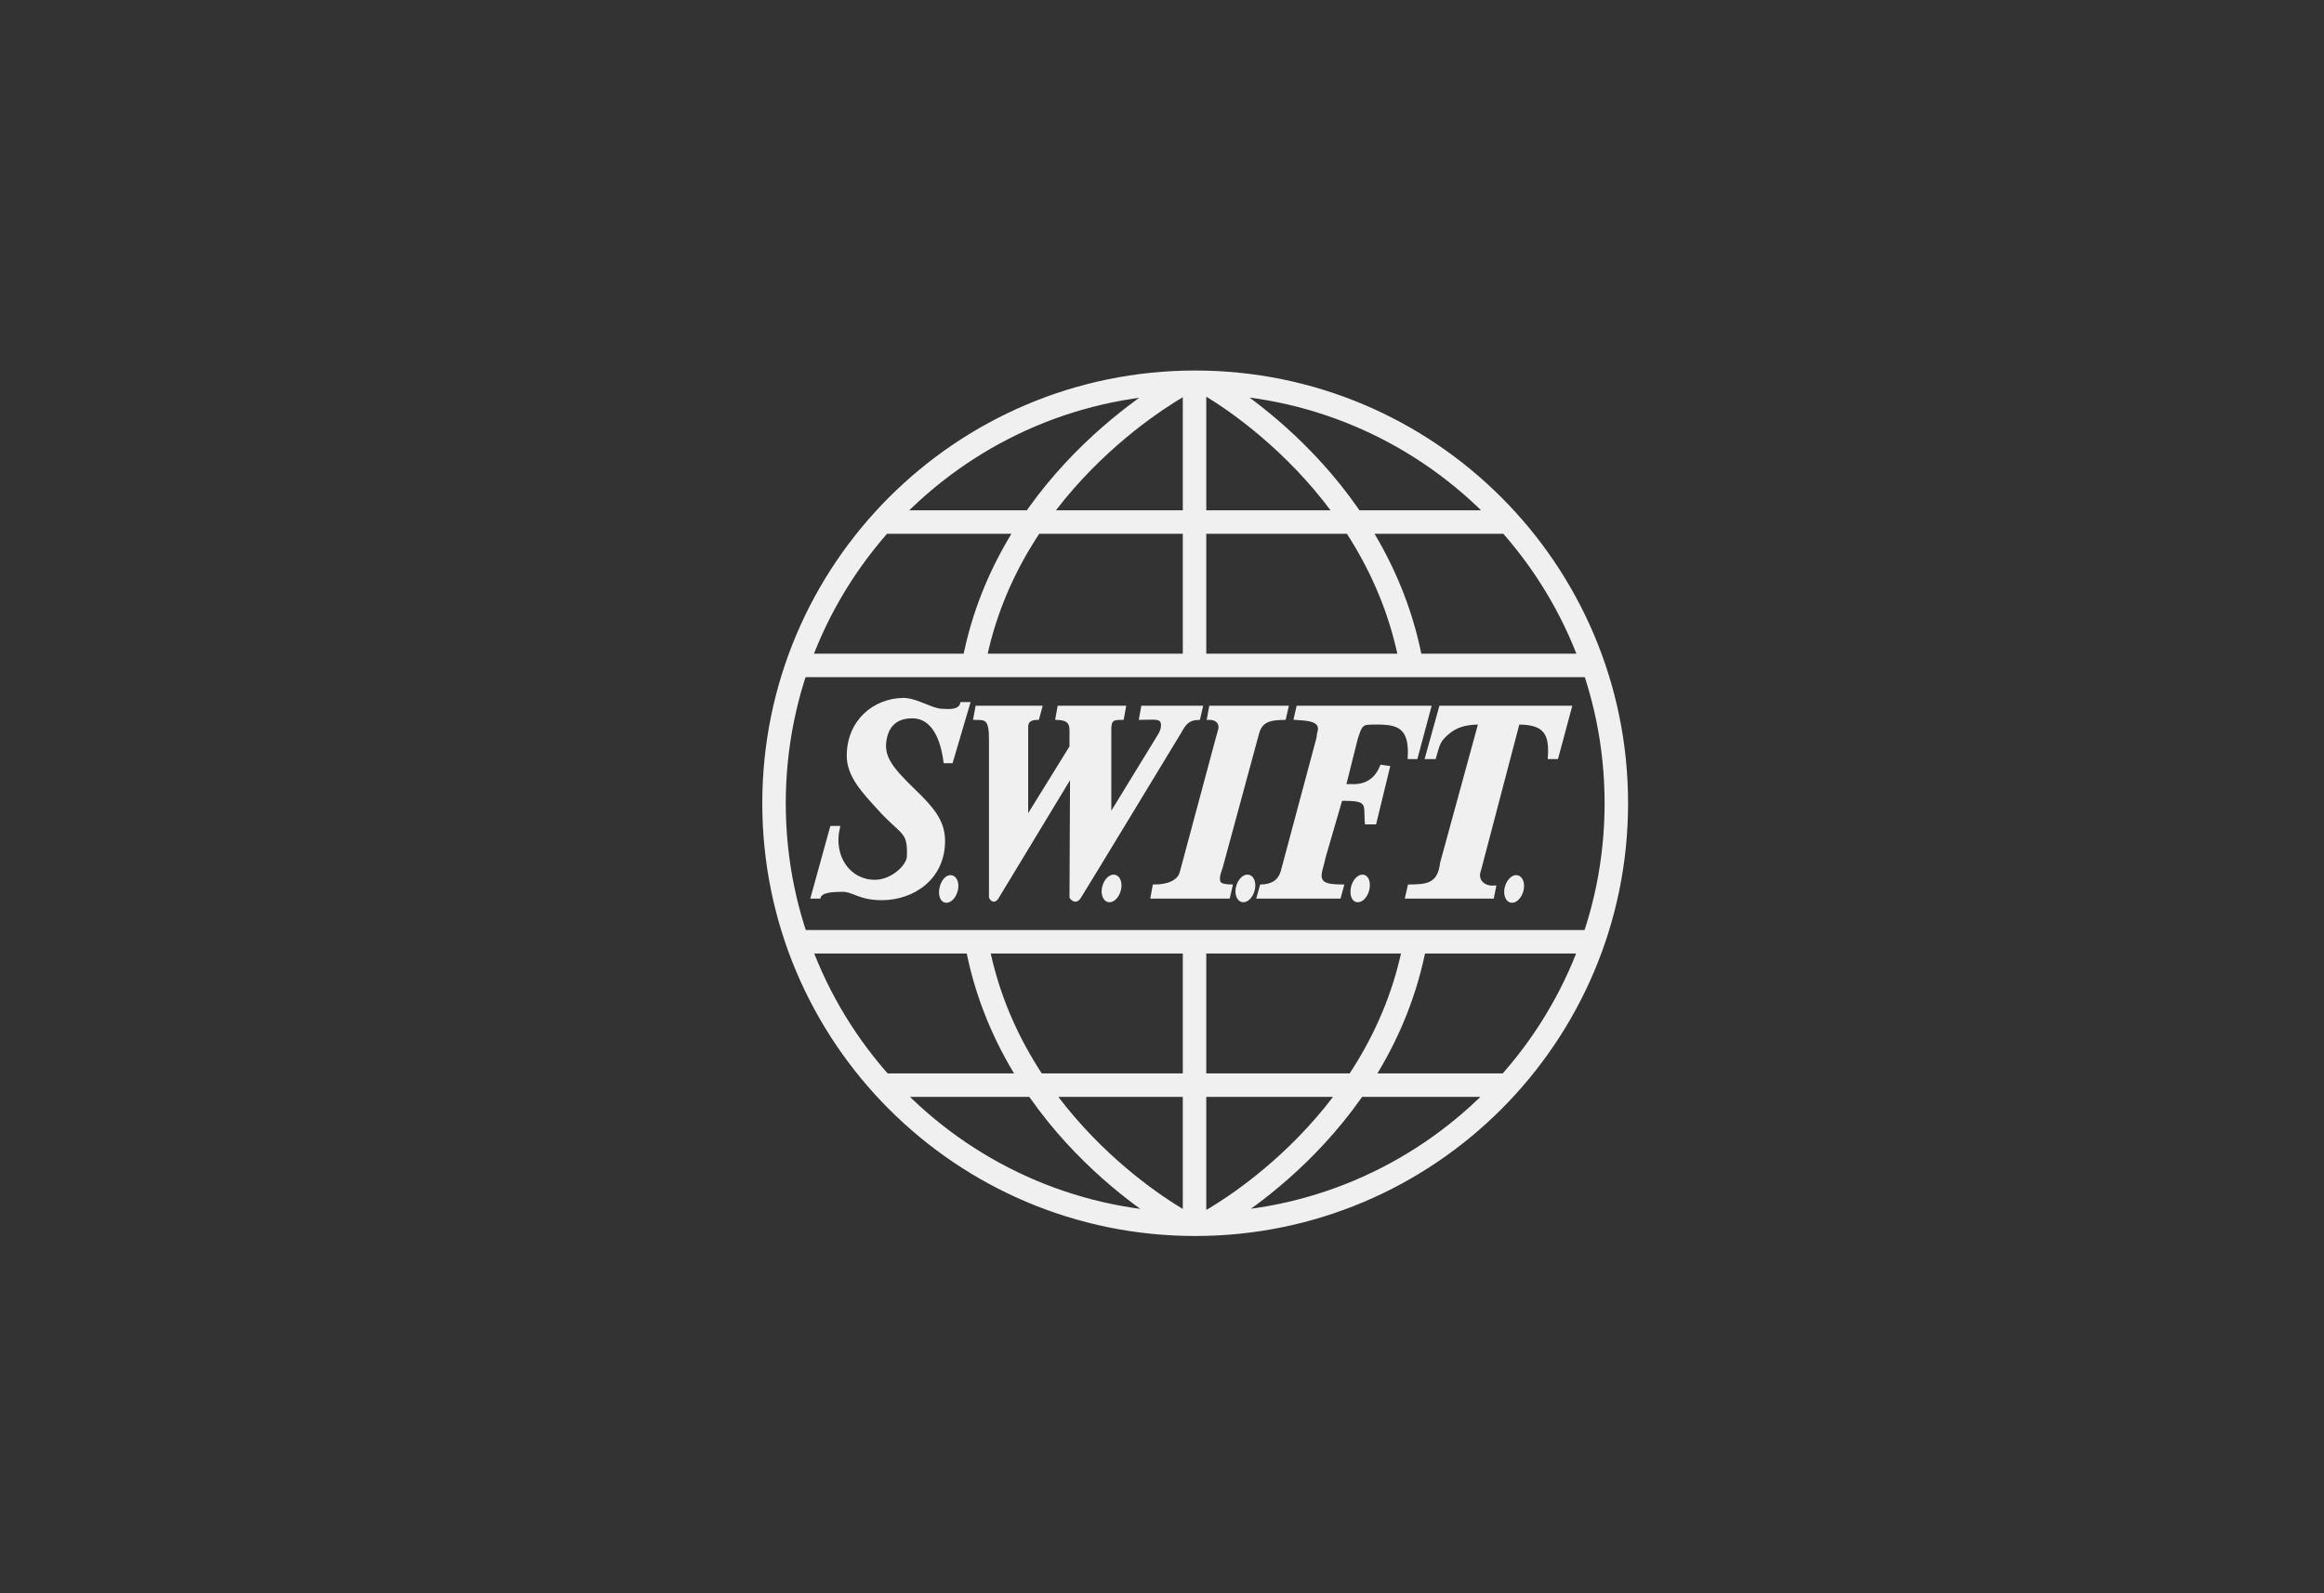 <svg width="70" height="48" viewBox="0 0 70 48" fill="none" xmlns="http://www.w3.org/2000/svg">
<rect x="0" y="0" width="70" height="48" fill="#333333" stroke="none"/>
<path d="M27.198 21.065C26.31 21.084 25.539 21.738 25.544 22.782C25.548 23.387 26.016 23.867 26.474 24.372C27.18 25.152 27.388 25.014 27.355 25.805C27.343 26.094 26.863 26.546 26.348 26.545C25.583 26.544 25.049 25.81 25.261 24.923H25.041L24.458 27.033H24.678C24.743 26.817 25.178 26.836 25.356 26.828C25.689 26.814 25.88 27.083 26.568 27.08C27.51 27.077 28.435 26.461 28.426 25.317C28.422 24.723 28.057 24.32 27.576 23.852C26.835 23.134 26.547 22.79 26.678 22.215C26.787 21.738 27.127 21.605 27.466 21.601C28.099 21.592 28.372 22.261 28.458 22.955H28.662L29.182 21.191H28.962C28.913 21.399 28.659 21.41 28.458 21.396C28.367 21.389 28.316 21.407 28.096 21.333C27.86 21.253 27.489 21.059 27.198 21.065ZM29.418 21.301L29.355 21.648C29.703 21.649 29.829 21.642 29.828 22.293V27.033C29.828 27.033 29.919 27.241 30.048 27.033C30.177 26.825 32.269 23.364 32.269 23.364V23.474L32.253 27.033C32.253 27.033 32.386 27.241 32.52 27.033C32.655 26.825 35.544 22.057 35.544 22.057C35.676 21.821 35.776 21.656 36.111 21.648L36.19 21.301H34.41L34.347 21.648C34.737 21.648 34.996 21.587 35.008 21.821C35.014 21.919 34.996 21.998 34.93 22.12L33.465 24.514L33.434 24.466V22.293C33.435 22.196 33.436 22.099 33.434 22.026C33.424 21.657 33.526 21.648 33.812 21.648L33.875 21.301H31.891L31.828 21.648C32.126 21.656 32.257 21.742 32.253 22.01V22.498L30.977 24.561L30.93 24.592V22.278C30.93 22.196 30.931 22.068 30.93 21.978C30.929 21.852 30.901 21.648 31.261 21.648L31.355 21.301H29.418ZM36.457 21.301L36.394 21.648C36.557 21.639 36.723 21.701 36.741 21.884C36.748 21.964 36.701 22.081 36.662 22.23L35.575 26.277C35.511 26.546 35.188 26.69 34.757 26.687L34.694 27.033H37.008L37.087 26.687C36.678 26.678 36.704 26.565 36.709 26.419C36.712 26.328 36.757 26.244 36.788 26.136L37.89 22.073C38.004 21.693 38.277 21.656 38.693 21.648L38.772 21.301H36.457ZM39.087 21.301L39.008 21.648C39.353 21.674 39.843 21.67 39.717 22.073C39.689 22.161 39.719 22.121 39.685 22.262L38.63 26.199C38.548 26.564 38.292 26.678 37.985 26.687L37.89 27.033H40.347L40.441 26.687C39.904 26.685 39.687 26.613 39.795 26.199C39.819 26.11 39.863 25.954 39.89 25.821L40.394 24.088H40.504C40.984 24.087 41.12 24.146 41.134 24.403C41.143 24.569 41.138 24.703 41.15 24.797H41.417L41.827 23.112L41.606 23.081C41.379 23.661 40.895 23.669 40.725 23.663H40.504L40.851 22.278C41.001 21.766 41.05 21.794 41.433 21.789C42.101 21.782 42.497 21.891 42.441 22.829H42.661L43.071 21.301H39.087ZM43.386 21.301L42.961 22.829H43.213C43.336 22.402 43.339 22.33 43.59 22.104C43.849 21.878 44.127 21.789 44.567 21.789L43.417 25.994C43.338 26.681 42.943 26.678 42.441 26.687L42.362 27.033H44.961L45.023 26.718C44.691 26.749 44.486 26.53 44.551 26.277C44.576 26.18 44.622 26.035 44.661 25.868L45.732 21.789C46.548 21.789 46.711 22.116 46.661 22.829H46.897L47.307 21.301H43.386ZM33.544 26.388C33.407 26.387 33.264 26.557 33.229 26.765C33.194 26.974 33.282 27.143 33.418 27.143C33.554 27.144 33.698 26.974 33.733 26.765C33.768 26.558 33.68 26.388 33.544 26.388ZM37.575 26.388C37.439 26.387 37.295 26.557 37.26 26.765C37.225 26.974 37.313 27.143 37.449 27.143C37.586 27.144 37.729 26.974 37.764 26.765C37.799 26.558 37.712 26.388 37.575 26.388ZM41.039 26.388C40.903 26.387 40.76 26.557 40.725 26.765C40.69 26.974 40.761 27.143 40.898 27.143C41.034 27.144 41.178 26.974 41.213 26.765C41.248 26.558 41.176 26.388 41.039 26.388ZM28.631 26.403C28.495 26.403 28.367 26.573 28.332 26.781C28.297 26.989 28.369 27.159 28.505 27.159C28.641 27.16 28.785 26.989 28.82 26.781C28.855 26.573 28.767 26.404 28.631 26.403ZM45.669 26.403C45.533 26.403 45.389 26.573 45.354 26.781C45.319 26.989 45.407 27.159 45.543 27.159C45.679 27.16 45.823 26.989 45.858 26.781C45.893 26.573 45.806 26.404 45.669 26.403Z" fill="#F0F0F0" stroke="#F0F0F0" stroke-width="0.079"/>
<path d="M24.02 20.047H47.998M24.02 28.372H47.998M26.573 32.692H45.426M26.573 15.727H45.426M35.98 20.047V11.525M35.98 28.372V36.874M36.328 11.539C36.328 11.539 41.493 14.328 42.514 20.022M35.658 11.544C35.658 11.544 30.394 14.295 29.33 19.981M35.638 36.835C35.638 36.835 30.433 34.076 29.412 28.381M36.371 36.836C36.371 36.836 41.557 34.113 42.621 28.427M35.999 11.516C28.994 11.516 23.314 17.195 23.314 24.2C23.314 31.204 28.994 36.883 35.999 36.883C43.005 36.883 48.685 31.204 48.685 24.2C48.685 17.195 43.005 11.516 35.999 11.516Z" stroke="#F0F0F0" stroke-width="0.707"/>
</svg>
